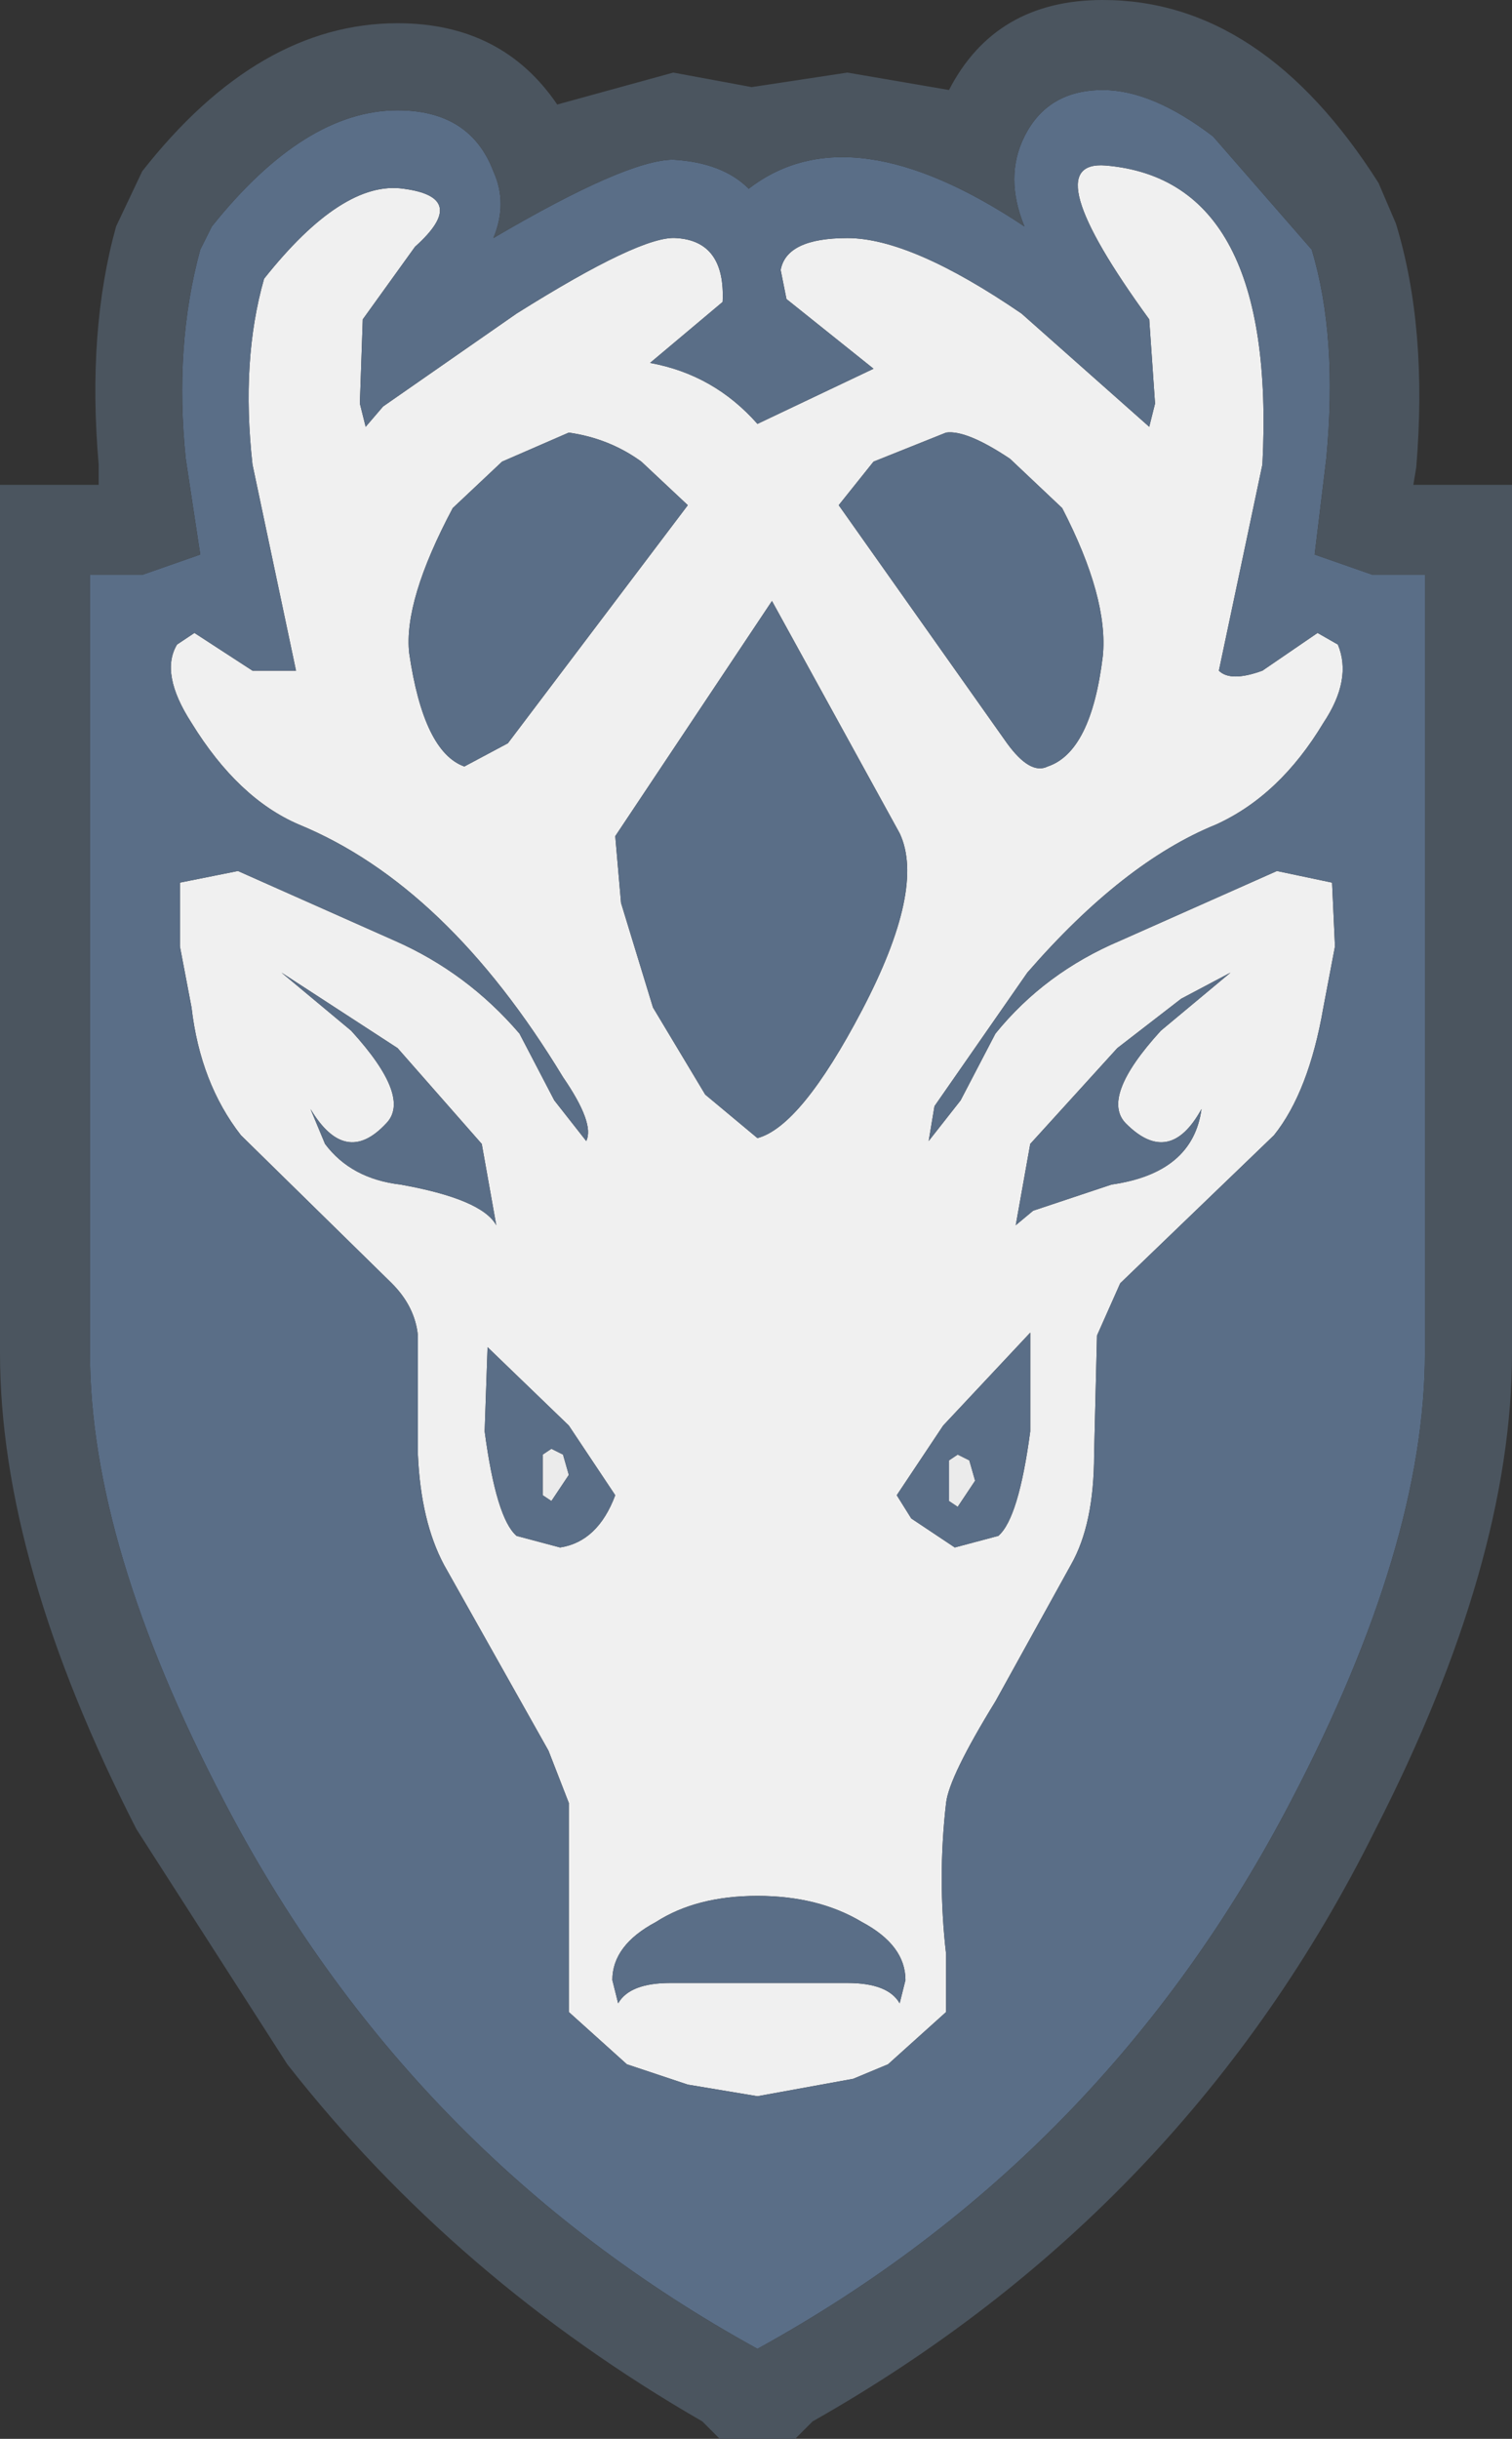 <svg xmlns="http://www.w3.org/2000/svg" width="26.05" height="42"><rect width="100%" height="100%" fill="#333333" stroke="none"/><g fill-rule="evenodd"><path fill="#ebebeb" d="m16.5 25.05.2.1.1.35-.3.45-.15-.1v-.7l.15-.1m-7-.1.2.1.1.35-.3.45-.15-.1v-.7l.15-.1"/><path fill="#f0f0f0" d="M13.45 4.65q.1-.55 1.15-.55 1.1 0 3 1.3l2.2 1.95.1-.4-.1-1.45q-2-2.75-.75-2.65Q22 3.1 21.75 8L21 11.55q.2.2.75 0l.95-.65.35.2q.25.6-.25 1.35-.75 1.25-1.85 1.75-1.6.65-3.25 2.55l-1.6 2.3-.1.6.55-.7.6-1.15q.85-1.05 2.15-1.6L22 15l.95.2.05 1.1-.2 1.05q-.25 1.45-.85 2.2L19.3 22.1l-.4.9-.05 2.05q0 1.2-.4 1.9l-1.3 2.35q-.8 1.3-.85 1.75-.15 1.3 0 2.6v1l-1 .9-.6.25-1.65.3-1.2-.2-1.05-.35-1-.9v-3.6l-.35-.9-1.8-3.2q-.4-.75-.45-1.9V23q-.05-.5-.45-.9l-2.6-2.55q-.7-.9-.85-2.2l-.2-1.05v-1.1l1-.2 2.7 1.2q1.25.55 2.15 1.6l.6 1.15.55.7q.15-.3-.4-1.1-2-3.3-4.55-4.35-1.05-.45-1.85-1.75-.55-.85-.25-1.35l.3-.2 1 .65h.75L4.35 8q-.2-1.8.2-3.2 1.35-1.7 2.4-1.55 1.15.15.2 1l-.9 1.25-.05 1.45.1.4.3-.35 2.3-1.6q2.15-1.35 2.75-1.3.85.05.8 1.1L11.2 6.25q1.1.2 1.85 1.05l2-.95-1.5-1.2-.1-.5M17.4 7.9q-.75-.5-1.1-.45l-1.25.5-.6.75 2.9 4.1q.4.55.7.4.75-.25.95-1.9.1-1-.7-2.55l-.9-.85m-1.9 6.45-2.2-4-2.7 4.05.1 1.15.55 1.8.9 1.5.9.75q.75-.2 1.8-2.2 1.1-2.1.65-3.05m3.9 5q-.45-.45.6-1.6l1.2-1-.85.45-1.1.85-1.5 1.65-.25 1.4.3-.25 1.35-.45q1.4-.2 1.55-1.3-.55 1-1.3.25m-1.65 3.6-1.5 1.6-.8 1.2.25.4.75.5.75-.2q.35-.3.55-1.8v-1.7m-2.9 10.15q-.75-.45-1.8-.45t-1.75.45q-.75.4-.75 1l.1.4q.2-.35.9-.35h3.05q.7 0 .9.35l.1-.4q0-.6-.75-1M9.8 7.45l-1.15.5-.85.8q-.85 1.6-.75 2.5.25 1.7.95 1.95l.75-.4 3.1-4.1-.8-.75q-.55-.4-1.25-.5M5.6 19.7q.45.6 1.3.7 1.4.25 1.65.7l-.25-1.4-1.45-1.65-2-1.3 1.2 1q1.05 1.15.6 1.6-.7.75-1.3-.25l.25.6m4.2 4.85L8.4 23.2l-.05 1.45q.2 1.5.55 1.8l.75.2q.65-.1.95-.9l-.8-1.2"/><path fill="#5a6e87" d="M19 1.55q.85 0 1.9.8l1.7 1.95q.45 1.5.25 3.6l-.2 1.65 1 .35h.9v13.4q0 3.3-2.3 7.7-3.2 6.15-9.2 9.45-6-3.3-9.2-9.45-2.3-4.4-2.3-7.7V9.9h.9l1-.35L3.2 7.9q-.2-1.95.25-3.6l.2-.4q1.6-2 3.2-2 1.25 0 1.65 1.05.25.55 0 1.15 2.3-1.35 3.1-1.35.85.05 1.3.5 1.75-1.35 4.75.65-.35-.85 0-1.55.4-.8 1.35-.8m-5.55 3.1.1.5 1.5 1.2-2 .95q-.75-.85-1.85-1.05l1.25-1.05q.05-1.05-.8-1.1-.6-.05-2.75 1.3L6.6 7l-.3.35-.1-.4.05-1.45.9-1.25q.95-.85-.2-1Q5.9 3.1 4.55 4.8q-.4 1.4-.2 3.2l.75 3.55h-.75l-1-.65-.3.2q-.3.5.25 1.35.8 1.3 1.85 1.75 2.55 1.05 4.55 4.35.55.8.4 1.1l-.55-.7-.6-1.15q-.9-1.05-2.15-1.6L4.1 15l-1 .2v1.1l.2 1.05q.15 1.3.85 2.2l2.6 2.55q.4.4.45.9v2.05q.05 1.15.45 1.9l1.8 3.2.35.9v3.6l1 .9 1.05.35 1.2.2 1.65-.3.6-.25 1-.9v-1q-.15-1.3 0-2.6.05-.45.85-1.75l1.3-2.35q.4-.7.4-1.9L18.9 23l.4-.9 2.65-2.55q.6-.75.85-2.2l.2-1.05-.05-1.1L22 15l-2.7 1.2q-1.3.55-2.15 1.6l-.6 1.15-.55.7.1-.6 1.6-2.3q1.65-1.9 3.25-2.55 1.1-.5 1.85-1.75.5-.75.25-1.35l-.35-.2-.95.65q-.55.2-.75 0L21.75 8q.25-4.9-2.7-5.15-1.25-.1.75 2.65l.1 1.45-.1.4-2.2-1.95q-1.9-1.3-3-1.3-1.05 0-1.15.55"/><path fill="#5a6e87" d="M15.5 14.35q.45.95-.65 3.05-1.05 2-1.8 2.2l-.9-.75-.9-1.5-.55-1.8-.1-1.15 2.7-4.05 2.2 4m-5.7-6.9q.7.1 1.25.5l.8.75-3.1 4.1-.75.4q-.7-.25-.95-1.95-.1-.9.75-2.5l.85-.8 1.15-.5m7.6.45.9.85q.8 1.55.7 2.55-.2 1.65-.95 1.9-.3.15-.7-.4l-2.9-4.1.6-.75 1.25-.5q.35-.05 1.1.45m2 11.45q.75.75 1.3-.25-.15 1.1-1.55 1.3l-1.35.45-.3.25.25-1.4 1.5-1.65 1.1-.85.85-.45-1.2 1q-1.05 1.15-.6 1.6m-13.8.35-.25-.6q.6 1 1.3.25.45-.45-.6-1.6l-1.2-1 2 1.3L8.3 19.7l.25 1.4q-.25-.45-1.65-.7-.85-.1-1.3-.7m4.2 4.85.8 1.2q-.3.8-.95.9l-.75-.2q-.35-.3-.55-1.8l.05-1.45 1.4 1.35m-.3.4-.15.1v.7l.15.1.3-.45-.1-.35-.2-.1m8.25-2v1.7q-.2 1.5-.55 1.8l-.75.2-.75-.5-.25-.4.8-1.2 1.5-1.6m-1.25 2.1-.15.1v.7l.15.1.3-.45-.1-.35-.2-.1m-1.65 8.05q.75.4.75 1l-.1.4q-.2-.35-.9-.35h-3.05q-.7 0-.9.35l-.1-.4q0-.6.75-1 .7-.45 1.75-.45t1.8.45"/><path fill="#4b555f" d="M19 1.55q-.95 0-1.35.8-.35.7 0 1.55-3-2-4.75-.65-.45-.45-1.3-.5-.8 0-3.1 1.35.25-.6 0-1.15Q8.1 1.9 6.85 1.9q-1.6 0-3.2 2l-.2.4Q3 5.95 3.2 7.9l.25 1.65-1 .35h-.9v13.4q0 3.3 2.3 7.7 3.2 6.15 9.2 9.45 6-3.3 9.2-9.45 2.3-4.4 2.3-7.7V9.9h-.9l-1-.35.2-1.65q.2-2.1-.25-3.6l-1.7-1.95q-1.05-.8-1.9-.8M0 8.35h1.7V8q-.2-2.3.3-4.1l.45-.95Q4.45.4 6.85.4q1.8 0 2.75 1.4l2-.55 1.35.25 1.65-.25 1.75.3Q17.15 0 19 0q2.75 0 4.75 3.15l.3.7q.55 1.8.35 4.2l-.05.3h1.7V23.3q0 3.6-2.35 8.2-3.25 6.55-9.7 10.2l-.3.3h-1.3l-.3-.3q-4.25-2.45-7.15-6.15l-2.6-4.05Q0 26.9 0 23.3V8.35"/></g></svg>